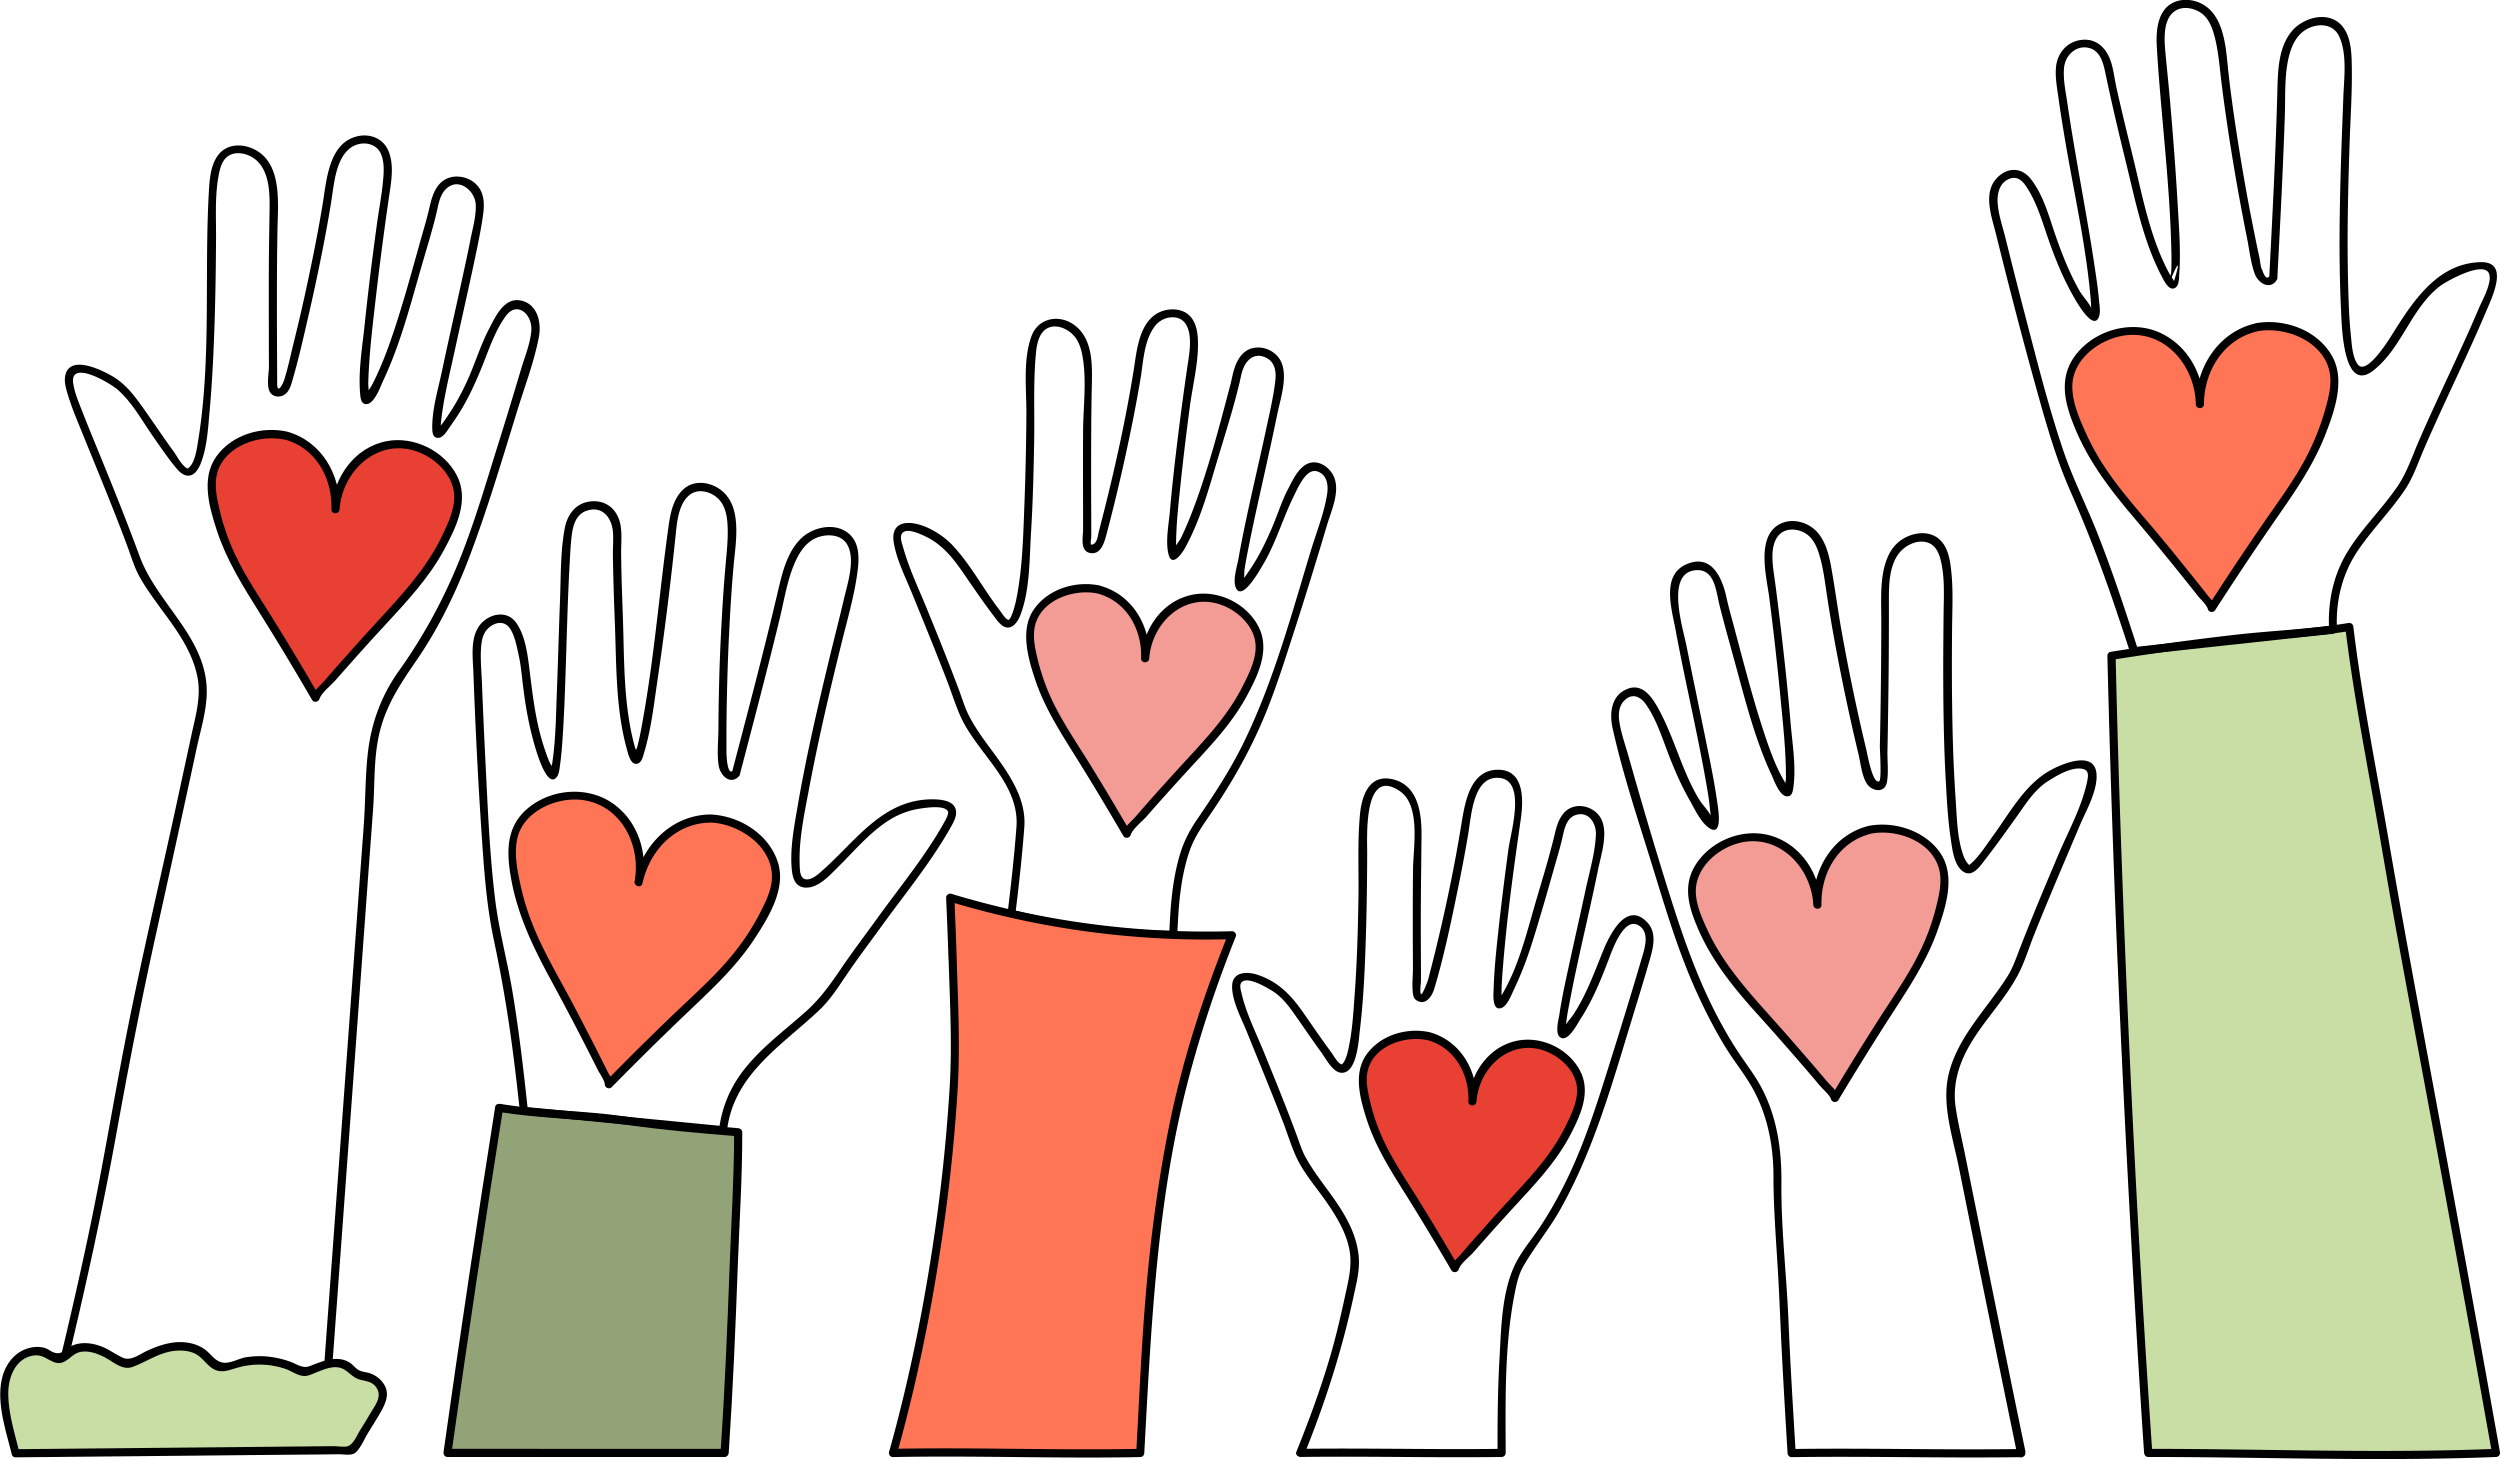 <svg xmlns="http://www.w3.org/2000/svg" viewBox="0 0 276.55 161.41"><path d="M237.64 160.72c-.91-13.23-2.02-33.84-2.65-47.62-.64-13.78-1.1-27.3-1.41-40.56 2.85-.46 5.34-.81 7.37-1.09 4.83-.65 8.58-1.04 10.22-1.2 2.72-.27 5.07-.46 6.91-.6l1.8-.3c.06.52.16 1.36.3 2.4.94 7.18 1.96 11.7 3.24 19.13.63 3.67 1.17 6.76 1.59 9.18 1.34 7.66 5.8 30.83 11.09 60.65-12.3.51-26.75 0-38.47 0Z" fill="#c8dea4"/><path d="M238.09 160.72c-1.51-21.94-2.61-43.92-3.4-65.89-.27-7.43-.49-14.85-.66-22.28l-.33.43c4.78-.76 9.58-1.42 14.39-1.95 3.96-.44 7.98-.59 11.91-1.24l-.57-.43c.81 6.72 2.09 13.35 3.27 20.01.86 4.88 1.67 9.77 2.57 14.64 1.89 10.35 3.85 20.69 5.75 31.04a4490.8 4490.8 0 0 1 4.66 25.79l.43-.57c-12.82.52-25.65 0-38.47 0-.58 0-.58.9 0 .9 12.82 0 25.65.52 38.47 0 .31-.01.49-.28.43-.57-2.47-13.9-5.01-27.78-7.59-41.66-1.61-8.69-3.23-17.37-4.73-26.08-1.35-7.83-2.94-15.61-3.89-23.51-.04-.31-.26-.49-.57-.43-4.07.68-8.24.82-12.34 1.28-4.67.53-9.33 1.17-13.97 1.91-.19.03-.34.25-.33.43.56 23.73 1.64 47.44 3 71.13.33 5.68.67 11.36 1.06 17.04.04.58.94.58.9 0Z"/><path d="M251.08 30.5c-.44.71-.8-.58-.86-.69-.17-.32-.19-.85-.26-1.21-.14-.63-.27-1.26-.4-1.89-.29-1.42-.57-2.85-.84-4.28-.41-2.21-.79-4.42-1.14-6.64-.4-2.52-.76-5.04-1.05-7.57s-.34-6.41-2.95-7.79c-1.34-.71-3.18-.62-4.15.65-.91 1.19-.92 2.92-.83 4.35.43 7.03 1.33 14.02 1.56 21.07.04 1.18.08 2.37.02 3.55-.01.23-.18.78-.1.99.01.03-.06.15-.05.17-.04-.04 1.64-4.03.47-.12 0-.02-.43-.65-.45-.69-2.23-4.03-3.07-8.84-4.16-13.26-.61-2.48-1.22-4.97-1.77-7.46-.21-.93-.31-1.92-.6-2.82-.47-1.45-1.5-2.58-3.13-2.46s-2.78 1.37-2.95 2.98c-.12 1.16.12 2.38.28 3.54.19 1.39.42 2.78.65 4.17 1 6.04 2.42 12.1 2.92 18.21.03.36.02.73.05 1.08 0 .06-.05.29-.02.33.12.16.18-.1.11-.36-.17-.67-.99-1.49-1.36-2.12-.26-.45-.5-.91-.73-1.37-.97-1.98-1.73-4.06-2.41-6.16-.55-1.68-1.19-3.53-2.31-4.93-1.03-1.28-2.55-1.28-3.7-.1-1.6 1.65-.62 4.24-.14 6.16 1.38 5.58 2.81 11.14 4.35 16.68 1.11 4 2.21 7.99 3.88 11.79 1.76 4.01 3.32 8.06 4.74 12.2.64 1.88 1.27 3.77 1.88 5.66.06.17.24.35.43.33 7.34-.79 14.67-1.59 22.01-2.38.23-.03.47-.19.45-.45-.18-3.16.57-6.2 2.35-8.82 1.58-2.32 3.59-4.32 5.16-6.66.92-1.37 1.45-2.98 2.1-4.49 2.22-5.15 4.75-10.18 6.93-15.35.65-1.54 2.53-5.4-.62-5.34-4.58.09-7.26 3.96-9.45 7.41-.47.75-3.18 5.32-4.2 3.87-.58-.83-.64-2.25-.74-3.21-.16-1.51-.22-3.03-.27-4.55-.18-5.7-.05-11.41.15-17.11.09-2.56.26-5.13.23-7.7-.02-1.56 0-3.59-1.09-4.85-1.48-1.73-4.31-.94-5.58.63-1.49 1.83-1.51 4.44-1.57 6.68-.18 6.81-.54 13.61-.89 20.41-.03.58.87.58.9 0 .31-5.95.62-11.89.82-17.84.07-2.16-.07-4.46.47-6.57.32-1.24.91-2.44 2.11-3.03s2.75-.48 3.39.81c.96 1.94.57 4.74.5 6.81-.08 2.28-.18 4.56-.25 6.84-.17 5.52-.27 11.05-.01 16.56.08 1.6.16 9.54 3.61 6.8 3.11-2.47 4.12-6.76 7.26-9.25.78-.62 5.04-2.97 5.53-1.38.31 1.01-.79 2.92-1.16 3.8-2.09 4.93-4.49 9.72-6.62 14.63-.73 1.69-1.32 3.5-2.36 5.03-1.76 2.59-4.09 4.78-5.68 7.49-1.48 2.53-2.06 5.46-1.89 8.37l.45-.45c-7.34.79-14.67 1.59-22.01 2.38l.43.33c-1.41-4.37-2.85-8.75-4.54-13.02-1.2-3.02-2.67-5.92-3.72-9-1.69-4.99-2.97-10.14-4.3-15.24-.73-2.78-1.43-5.56-2.12-8.35-.33-1.32-.84-2.74-.87-4.11-.01-.93.29-1.97 1.23-2.38s1.54.19 2.01.92c1.2 1.86 1.76 3.98 2.49 6.04.6 1.68 1.26 3.34 2.08 4.93.4.78 2.68 5.2 3.4 3.35.21-.53.06-1.3.01-1.85-.09-1.08-.25-2.16-.41-3.24-.46-3.15-1.02-6.28-1.57-9.41s-1.08-6.14-1.53-9.23c-.18-1.23-.48-2.59-.35-3.85.14-1.4 1.41-2.59 2.89-2.13 1.08.34 1.43 1.57 1.64 2.56.7 3.35 1.48 6.67 2.3 10 1.06 4.31 1.94 8.89 4.06 12.84.24.45.81 1.58 1.48 1.04.36-.3.34-1.03.37-1.44.19-2.7-.05-5.46-.2-8.15-.22-3.75-.51-7.51-.84-11.25-.14-1.6-.31-3.19-.46-4.79-.14-1.48-.41-3.96 1.02-4.93.98-.67 2.48-.27 3.26.52.68.69.99 1.7 1.21 2.62.31 1.31.44 2.66.59 4 .3 2.56.67 5.12 1.07 7.67a248.746 248.746 0 0 0 1.83 10.22c.27 1.32.41 2.79.88 4.06.38 1.03 1.7 1.82 2.43.65.31-.49-.47-.95-.78-.46Z"/><path d="M249.68 36.19c3.33-.65 7.03 1.21 8.2 4.01.42 1.02.59 2.33-.25 5.29-1.35 4.8-3.64 7.97-5.75 11-1.68 2.41-4.18 6.06-7.2 10.76l-.04-.14c-3.45-4.4-6.27-7.81-8.17-10.05-2.38-2.82-4.95-5.76-6.74-10.42-1.11-2.88-1.07-4.2-.74-5.25.89-2.86 4.34-5.2 7.79-4.75 3.61.46 6.57 3.88 6.57 8.07-.05-4.26 2.74-7.81 6.33-8.52Z" fill="#ff7556"/><path d="M249.8 36.63c3.05-.52 7.11 1.09 7.87 4.39.33 1.43-.09 2.99-.48 4.36-.53 1.87-1.26 3.67-2.17 5.38-1.4 2.61-3.18 4.98-4.85 7.41a348.84 348.84 0 0 0-5.89 8.86l.82.11c-.13-.51-.59-.89-.9-1.3-.61-.78-1.23-1.56-1.85-2.33-1.1-1.37-2.21-2.74-3.34-4.1-1.9-2.29-3.93-4.51-5.64-6.94-1.02-1.44-1.91-2.97-2.64-4.59s-1.5-3.4-1.49-5.15c.02-3.32 3.72-5.74 6.78-5.69 4.07.07 6.81 3.85 6.88 7.67.01.58.9.58.9 0 .02-3.72 2.23-7.25 6-8.08.57-.13.33-.99-.24-.87-4.15.92-6.63 4.86-6.66 8.95h.9c-.07-3.28-1.77-6.46-4.81-7.88s-6.96-.44-9.16 2.16-1.49 5.5-.28 8.41c1.51 3.65 3.84 6.71 6.38 9.71 1.25 1.48 2.5 2.98 3.72 4.48.74.9 1.47 1.81 2.2 2.72.43.53.85 1.07 1.27 1.6.29.37.99 1 1.11 1.46.1.39.62.43.82.11 2.19-3.4 4.43-6.77 6.74-10.1 2.05-2.95 4.09-5.87 5.41-9.23 1.02-2.61 2.28-6.1.77-8.77-1.64-2.89-5.26-4.17-8.42-3.63-.57.1-.33.97.24.87ZM7.4 150.99c2.05-8.51 3.93-17.06 5.49-25.67 1.34-7.39 2.76-14.75 4.39-22.09.92-4.15 1.83-8.3 2.74-12.45.58-2.68 1.17-5.36 1.74-8.04.43-1.98 1.08-4.06 1.11-6.09.1-6.06-5.47-9.8-7.42-15.11-1.31-3.55-2.71-7.07-4.14-10.57-.74-1.82-1.5-3.63-2.21-5.46-.39-1-.85-2.05-1-3.12-.39-2.65 4.06-.05 4.98.77 1.61 1.44 2.73 3.54 3.97 5.29.81 1.16 1.61 2.35 2.53 3.43.97 1.13 1.97.97 2.59-.53.73-1.78.84-3.89 1.01-5.79.21-2.33.35-4.66.45-6.99.18-4.16.25-8.33.27-12.5 0-2.17-.12-4.43.27-6.57.12-.68.3-1.5.81-2.02.95-.96 2.64-.5 3.5.36 1.37 1.37 1.36 3.65 1.34 5.46-.03 2.02-.07 4.03-.08 6.05-.01 2.41-.01 4.82 0 7.23 0 1.3 0 2.61.01 3.91 0 .78-.27 2.07.06 2.79.24.51.82.68 1.33.53.69-.21.97-.91 1.15-1.54.76-2.57 1.34-5.21 1.94-7.81.8-3.51 1.53-7.04 2.15-10.58.1-.57.19-1.14.28-1.7.29-1.82.48-4.66 2.14-5.84 1.11-.79 2.81-.61 3.36.73.36.88.31 1.91.22 2.84-.14 1.6-.45 3.19-.67 4.78-.51 3.7-.97 7.4-1.36 11.11-.26 2.55-.75 5.3-.5 7.87.04.45.13 1.09.73 1.03.87-.09 1.52-1.98 1.81-2.6 1.95-4.13 3.07-8.62 4.34-12.99.51-1.74 1.04-3.48 1.48-5.24.04-.16.08-.32.11-.47.19-.84.35-1.83.99-2.47 1.39-1.4 3.27.16 3.32 1.75.04 1.24-.34 2.57-.58 3.78-.3 1.52-.63 3.04-.96 4.55-.72 3.32-1.48 6.63-2.18 9.95-.43 2.07-1.15 4.37-1.09 6.51.01.48.12 1.03.73.96.53-.06.99-.9 1.27-1.29.38-.54.75-1.08 1.1-1.65.87-1.42 1.58-2.95 2.22-4.49.85-2.02 1.48-4.17 2.77-5.99s3.05-.21 2.86 1.65c-.14 1.42-.73 2.84-1.14 4.21-.81 2.73-1.64 5.45-2.49 8.16-1.55 4.95-3 10.03-5.1 14.78-1.64 3.7-3.59 7.15-5.94 10.44-1.89 2.65-3 5.65-3.39 8.89-.32 2.69-.27 5.43-.47 8.14-.21 2.9-.43 5.81-.64 8.71l-2.55 34.84c-.41 5.64-.83 11.28-1.24 16.92l.45-.45-29.29-.84c-.58-.02-.58.89 0 .9l29.29.84c.26 0 .43-.21.45-.45.88-11.95 1.75-23.89 2.63-35.84l1.29-17.67c.21-2.9.43-5.81.64-8.71.2-2.71.06-5.44.63-8.11.71-3.33 2.4-5.79 4.28-8.53 2.36-3.45 4.23-7.32 5.72-11.22 2-5.28 3.62-10.73 5.28-16.12.83-2.71 1.9-5.48 2.43-8.27.31-1.61-.15-3.7-2.06-4.05-1.79-.33-2.76 1.82-3.42 3.09-1.02 1.94-1.63 4.08-2.56 6.06-.52 1.1-1.09 2.18-1.76 3.19-.31.48-.63.97-.98 1.42l-.17.21c-.26.18-.22.36.1.55.34-.84-.02-.01-.02-.05.06-.29 0-.67.04-.97.28-2.68.96-5.35 1.53-7.98.74-3.4 1.52-6.8 2.24-10.21.28-1.34.56-2.69.78-4.05s.44-2.85-.52-3.96-2.9-1.4-4.03-.34c-.86.81-1.09 2-1.35 3.09-.23.96-.51 1.91-.78 2.86-1.13 3.99-2.2 8.05-3.59 11.96-.41 1.15-.86 2.29-1.38 3.4-.19.42-.39.83-.61 1.23-.13.25-.51.66-.56.93 0 .04-.17.16-.16.19 0 0 .46.11.45.13.02-.02-.06-.25-.05-.29.09-.4-.03-.96-.01-1.38.09-3.24.5-6.48.87-9.69.44-3.78.94-7.54 1.49-11.3.22-1.47.46-3.1-.09-4.53-.6-1.56-2.24-2.13-3.79-1.63-2.86.92-3.11 4.86-3.51 7.31-.45 2.77-1 5.54-1.58 8.28a206.2 206.2 0 0 1-1.69 7.36c-.32 1.31-.6 2.65-1.01 3.94-.18.55-.77 1.56-.77.4 0-.8 0-1.6-.01-2.41-.02-4.83-.04-9.66.04-14.5.04-2.97.62-7.59-2.71-9.09-1.29-.58-2.9-.52-3.82.67s-.99 2.91-1.07 4.33c-.49 9.04.29 18.19-1.15 27.17-.14.85-.26 1.86-.67 2.63-.16.3-.47.58-.49.58-.56-.14-1.24-1.42-1.53-1.83-1.36-1.85-2.6-3.77-3.96-5.62-.83-1.13-1.72-2.11-2.94-2.81s-4.69-2.38-5.14.02c-.13.71.12 1.49.32 2.16.44 1.43 1.03 2.81 1.59 4.19 1.67 4.12 3.38 8.22 4.93 12.38.45 1.2.81 2.48 1.46 3.61 2.08 3.64 5.49 6.7 6.33 10.96.43 2.18-.21 4.32-.67 6.45-.57 2.66-1.15 5.31-1.72 7.96-1.88 8.65-3.93 17.27-5.62 25.96-1.34 6.89-2.47 13.81-3.91 20.68-1.04 4.96-2.17 9.91-3.36 14.84-.14.56.73.8.87.24Z"/><path d="M31.61 48.18c-3.06-.75-6.57.82-7.77 3.37-.44.93-.64 2.13 0 4.92 1.05 4.51 3.03 7.54 4.86 10.44 1.45 2.3 3.61 5.8 6.22 10.29l.04-.13c3.39-3.93 6.15-6.97 8-8.97 2.33-2.51 4.84-5.13 6.7-9.37 1.15-2.62 1.17-3.84.91-4.83-.7-2.69-3.8-5-7.02-4.74-3.37.28-6.26 3.31-6.44 7.2.23-3.95-2.2-7.36-5.5-8.17Z" fill="#e84133"/><path d="M31.73 47.74c-2.83-.61-6.07.34-7.8 2.76s-.76 5.67.07 8.22c1.08 3.29 2.91 6.18 4.73 9.09 1.99 3.17 3.91 6.37 5.79 9.61.2.34.71.26.82-.11.21-.68 1.29-1.5 1.76-2.05.74-.84 1.48-1.68 2.23-2.52 1.12-1.26 2.25-2.5 3.4-3.74 2.38-2.58 4.76-5.13 6.43-8.25 1.32-2.45 2.77-5.44 1.38-8.15s-4.74-4.38-7.76-3.8c-3.6.69-5.88 4.04-6.12 7.54h.9c.14-3.83-2.01-7.56-5.83-8.6-.56-.15-.8.72-.24.87 3.45.94 5.3 4.3 5.17 7.74-.02.58.86.57.9 0 .3-4.33 4.33-8.04 8.74-6.34 1.77.68 3.48 2.24 3.87 4.17.35 1.74-.56 3.63-1.29 5.15-1.72 3.56-4.34 6.38-6.98 9.25-1.26 1.37-2.5 2.74-3.73 4.13-.77.86-1.53 1.73-2.29 2.61-.45.52-1.19 1.09-1.4 1.76l.82-.11c-1.65-2.85-3.34-5.67-5.08-8.47-1.45-2.34-3.01-4.62-4.19-7.11-.76-1.61-1.35-3.3-1.75-5.03-.29-1.27-.61-2.71-.26-4.01.83-3.04 4.67-4.33 7.47-3.72.57.12.81-.75.24-.87Z"/><path d="M1.7 160.77c-.19-.76-.44-1.84-.71-3.15-.56-2.68-.54-3.28-.52-3.79.05-1.28.47-2.6 1.4-3.47.93-.88 2.44-1.19 3.54-.53.4.24.8.61 1.25.51.33-.07.55-.37.79-.6.81-.75 2.07-.82 3.13-.5 1.06.32 1.99.95 2.96 1.49.16.09.34.18.52.18s.35-.07.51-.15c1.32-.62 2.6-1.35 4.01-1.67 1.42-.32 3.04-.16 4.1.84.52.49.93 1.18 1.63 1.32.47.09.95-.1 1.4-.26 2.32-.8 4.95-.62 7.14.49.25.13.52.27.8.28.22 0 .44-.07.64-.16 1.39-.56 3.06-1.29 4.25-.39.3.23.53.54.85.74.62.38.97.22 1.54.47.6.26 1.16.81 1.36 1.39.25.75-.16 1.47-.9 2.7-.92 1.54-1.74 2.86-2.4 3.91-12.42.12-24.85.23-37.27.35Z" fill="#c8dea4"/><path d="M2.14 160.65c-.52-2.14-1.28-4.5-1.22-6.73.05-1.65.81-3.56 2.61-3.94.99-.21 1.44.24 2.26.62.44.2.81.26 1.25.06.76-.35 1.12-1.05 2.07-1.14.84-.08 1.65.21 2.39.58 1.03.51 2 1.54 3.19 1.1 1.56-.58 2.91-1.58 4.62-1.77.68-.07 1.4-.03 2.04.21.95.36 1.33 1.18 2.12 1.71.99.67 1.9.18 2.95-.1 1.7-.46 3.53-.38 5.19.19.64.22 1.34.76 2.05.77.51.01 1.01-.28 1.48-.46.74-.28 1.58-.63 2.38-.47.86.17 1.3.98 2.1 1.27s1.64.17 2.13 1.14c.46.91-.3 1.84-.74 2.59-.39.66-.79 1.31-1.19 1.96-.36.59-.7 1.47-1.32 1.73-.34.14-1.12.01-1.49.01-.5 0-.99 0-1.49.01-.83 0-1.66.02-2.48.02l-5.96.06-25.35.24c-.58 0-.58.91 0 .9 8.7-.08 17.39-.16 26.09-.25l6.71-.06c.99 0 1.99-.02 2.98-.03.6 0 1.42.21 1.88-.24.54-.52.94-1.5 1.33-2.13.51-.84 1.05-1.67 1.52-2.53.58-1.07.88-2.09.04-3.12a3.07 3.07 0 0 0-1.36-.94c-.43-.14-.87-.13-1.27-.37-.37-.22-.63-.61-1-.83-1.22-.75-2.69-.25-3.91.22-.65.26-.86.41-1.63.14-.29-.1-.56-.27-.85-.38-.8-.31-1.64-.51-2.49-.61s-1.63-.07-2.44.04-1.64.62-2.4.63c-1.08 0-1.51-.92-2.26-1.47-.62-.45-1.35-.69-2.11-.78-1.48-.17-2.89.29-4.22.89-.84.38-1.84 1.2-2.73.81-.79-.35-1.49-.89-2.3-1.22-1.21-.49-2.69-.63-3.82.15-.52.35-.78.73-1.53.48-.36-.12-.65-.4-1.04-.51-.69-.19-1.45-.11-2.11.15-1.4.54-2.28 1.86-2.6 3.29-.61 2.69.46 5.76 1.09 8.33.14.56 1.01.32.87-.24Z"/><path d="M49.5 160.72c.9-6.37 1.83-12.79 2.79-19.25.95-6.36 1.92-12.67 2.92-18.92 2.04.35 3.69.52 4.81.6 2 .15 2.88.1 5.11.3 1.77.16 3.03.36 3.71.46 2.13.32 5.85.78 12.82 1.34 0 .29 0 .75-.02 1.32-.01.48-.03.83-.04.92-.06 1.43-.48 13.97-.74 20.3-.13 3.11-.35 7.54-.71 12.93H49.49Z" fill="#92a377"/><path d="M49.93 160.84c1.79-12.74 3.7-25.46 5.71-38.17l-.55.31c4.65.78 9.37.75 14.03 1.42 4.16.6 8.35.96 12.54 1.3l-.45-.45c0 4.96-.32 9.94-.5 14.89-.25 6.86-.54 13.72-1 20.58l.45-.45H49.5c-.58 0-.58.9 0 .9h30.66c.26 0 .43-.21.45-.45.46-6.85.75-13.71 1-20.58.18-4.95.51-9.93.5-14.89 0-.26-.21-.43-.45-.45-4.16-.34-8.33-.68-12.46-1.29-4.61-.68-9.27-.63-13.87-1.4-.22-.04-.51.06-.55.31-2.01 12.71-3.92 25.43-5.71 38.17-.08.57.79.81.87.24Z"/><path d="M81.09 85.22c-.7.74-.73-2.09-.73-2.04v-1.93c0-1.38.02-2.76.05-4.14.05-2.32.12-4.63.24-6.95.12-2.56.28-5.13.51-7.68s.97-6.41-1.38-8.25c-1.18-.92-2.97-1.19-4.15-.13s-1.48 2.73-1.68 4.16c-.97 6.93-1.53 13.91-2.74 20.82-.21 1.19-.41 2.39-.72 3.55-.04.16-.33.76-.29.92.01.05.26.3.36.03.04-.12-.29-.8-.33-.95-1.29-4.64-1.16-9.64-1.33-14.42-.08-2.34-.17-4.68-.19-7.02-.01-1.07.12-2.18-.09-3.22-.35-1.7-1.69-2.76-3.46-2.48-1.55.24-2.42 1.5-2.69 2.96-.48 2.56-.42 5.29-.52 7.88-.13 3.41-.22 6.82-.35 10.23-.1 2.59-.12 5.23-.5 7.79-.04.27-.17.6-.17.87 0 .05-.08.16-.07.21.07.28.26-.22.27-.3.03-.22-.32-.73-.42-.99a27.2 27.2 0 0 1-1.11-3.56c-.52-2.2-.77-4.44-1.05-6.68-.2-1.63-.49-3.75-1.51-5.09-.91-1.19-2.53-1-3.58-.07-1.56 1.38-1.15 3.89-1.09 5.74.21 5.74.49 11.48.87 17.21.28 4.14.53 8.27 1.4 12.34.91 4.28 1.62 8.56 2.17 12.91.25 1.97.48 3.95.69 5.92.03.26.19.43.45.45 7.34.71 14.69 1.43 22.03 2.14.26.03.42-.23.45-.45.76-6.16 6-9.3 10.15-13.21 1.28-1.21 2.16-2.62 3.14-4.06 1.2-1.77 2.5-3.48 3.75-5.21 2.56-3.54 5.43-7.02 7.6-10.83.31-.55.75-1.26.69-1.93-.1-1.19-1.62-1.33-2.56-1.34-5.48-.03-8.42 4.48-12.1 7.76-.47.42-1.25 1.19-1.95 1.09s-.67-1.09-.69-1.66c-.1-2.74.51-5.54 1.01-8.21 1.03-5.5 2.31-10.95 3.65-16.37.6-2.42 1.3-4.84 1.67-7.31.21-1.42.43-3.23-.61-4.41-1.46-1.65-4.24-1.1-5.63.32-1.6 1.62-2.08 4.04-2.59 6.18-1.54 6.52-3.25 13-4.95 19.48-.15.56.72.8.87.24 1.49-5.7 2.99-11.4 4.38-17.13.5-2.06.83-4.28 1.7-6.23.42-.95 1.01-1.89 1.91-2.45 1.1-.68 3.02-.79 3.8.44 1.03 1.63.07 4.45-.32 6.13-.5 2.17-1.07 4.34-1.59 6.5-1.3 5.39-2.56 10.8-3.5 16.26-.38 2.24-.86 4.63-.69 6.92.07.96.29 2.09 1.42 2.21 1.45.15 2.73-1.29 3.65-2.2 1.8-1.77 3.46-3.79 5.6-5.18a8.778 8.778 0 0 1 3.59-1.36c.6-.09 2.68-.41 3.03.32.14.3-.38 1.15-.57 1.49-2.05 3.6-4.76 6.89-7.18 10.24-1.39 1.93-2.84 3.83-4.17 5.8-1.15 1.69-2.26 3.23-3.8 4.61-2.18 1.94-4.56 3.7-6.45 5.95-1.78 2.11-2.82 4.44-3.16 7.17l.45-.45c-7.34-.71-14.69-1.43-22.03-2.14l.45.45c-.48-4.48-1-8.97-1.75-13.41-.56-3.29-1.44-6.52-1.86-9.83-.65-5.23-.84-10.54-1.11-15.79a790.5 790.5 0 0 1-.37-8.36c-.05-1.29-.19-2.61-.09-3.9.06-.8.22-1.58.84-2.14.66-.59 1.63-.82 2.25-.06s.85 2.13 1.07 3.11.31 1.98.43 2.98c.23 1.97.54 3.93 1.03 5.86.23.92 1.55 6.04 2.73 4.64.31-.37.33-1.06.4-1.5.14-1.01.21-2.04.28-3.06.2-3.12.29-6.24.39-9.36s.19-6.42.37-9.62c.06-1.13.11-2.29.26-3.41.15-1.05.52-2.17 1.64-2.54 1.76-.58 2.79.83 2.9 2.41.06.87-.03 1.78-.01 2.66.04 2.58.13 5.17.23 7.75.16 4.51.1 9.21 1.32 13.59.14.49.4 1.78 1.17 1.58.47-.12.62-.85.74-1.24.77-2.58 1.08-5.35 1.47-8 .54-3.66 1.02-7.32 1.45-11 .19-1.62.37-3.24.54-4.86.15-1.46.3-3.63 1.55-4.62 1.07-.86 2.71-.29 3.46.73.59.8.72 1.83.76 2.79.06 1.42-.11 2.85-.23 4.26-.23 2.54-.38 5.09-.51 7.64-.11 2.24-.19 4.49-.23 6.73-.03 1.21-.04 2.43-.05 3.64 0 1.34-.18 2.83.03 4.15.17 1.05 1.26 2.2 2.24 1.17.4-.42-.24-1.06-.64-.64Z"/><path d="M78.55 90.53c3.4.04 6.64 2.61 7.21 5.59.21 1.08.1 2.4-1.32 5.13-2.3 4.43-5.18 7.06-7.87 9.6-2.13 2.02-5.32 5.08-9.24 9.07v-.15c-2.49-5.01-4.56-8.92-5.96-11.5-1.76-3.25-3.68-6.65-4.48-11.57-.5-3.04-.19-4.32.34-5.29 1.45-2.62 5.3-4.21 8.6-3.07 3.44 1.19 5.65 5.13 4.79 9.23.81-4.19 4.27-7.09 7.93-7.05Z" fill="#ff7556"/><path d="M78.55 90.98c3.09.12 6.75 2.48 6.84 5.87.04 1.47-.68 2.91-1.34 4.18-.89 1.72-1.97 3.34-3.22 4.83-1.9 2.27-4.12 4.23-6.25 6.27-2.56 2.45-5.08 4.95-7.56 7.48l.77.32c-.03-.53-.38-.99-.61-1.46-.44-.89-.89-1.77-1.34-2.66-.8-1.57-1.61-3.13-2.43-4.69-1.35-2.56-2.84-5.06-4.01-7.7-.75-1.7-1.36-3.45-1.76-5.26-.38-1.68-.79-3.62-.43-5.34.65-3.13 4.52-4.78 7.44-4.29 4.16.69 6.27 5.07 5.55 8.95-.1.56.75.81.87.24.78-3.62 3.63-6.67 7.5-6.72.58 0 .58-.91 0-.9-4.25.05-7.5 3.37-8.37 7.39l.87.24c.6-3.24-.4-6.72-3.12-8.74s-6.75-1.82-9.43.32c-2.53 2.02-2.52 4.81-2 7.77.69 4.01 2.4 7.6 4.32 11.14.93 1.71 1.84 3.42 2.74 5.14.54 1.04 1.07 2.07 1.6 3.11.31.61.62 1.22.92 1.83.2.41.78 1.19.8 1.64.02.38.48.61.77.32 2.84-2.89 5.72-5.73 8.65-8.52 2.6-2.47 5.2-4.91 7.17-7.93 1.53-2.34 3.49-5.51 2.56-8.42-1.01-3.15-4.28-5.17-7.48-5.29-.58-.02-.58.88 0 .9Zm145.51 69.62c-1.4-6.73-2.76-13.47-4.13-20.21l-2.55-12.63c-.35-1.74-.78-3.49-1.04-5.24-.35-2.33.24-4.53 1.36-6.57 1.59-2.91 4.06-5.28 5.58-8.22.68-1.31 1.12-2.77 1.66-4.14 1.64-4.13 3.41-8.21 5.14-12.31.69-1.63 2.05-3.95 1.82-5.81-.3-2.34-3.48-1.08-4.75-.44-3.04 1.52-4.71 4.72-6.64 7.37-.74 1.01-1.44 2.15-2.35 3.01-.09.08-.29.26-.3.26-.16.01-.5-.6-.62-.89-.73-1.93-.76-4.2-.9-6.24-.15-2.25-.26-4.51-.32-6.77-.11-4.08-.12-8.17-.08-12.26.02-2.16.14-4.35-.11-6.5-.13-1.19-.38-2.57-1.34-3.39-1.19-1.02-3.02-.7-4.21.14-1.33.93-1.84 2.57-2.05 4.11s-.12 3.25-.12 4.87a686.984 686.984 0 0 1-.16 13.83c0 .45.21 3.7-.07 3.85-.73.39-1.31-3.02-1.44-3.54-1.05-4.39-1.97-8.82-2.76-13.27-.36-2.05-.64-4.11-.99-6.16-.26-1.56-.58-3.38-1.68-4.6-.97-1.08-2.72-1.58-4.06-.91-2.75 1.35-1.53 5.85-1.23 8.19.47 3.69.89 7.39 1.24 11.09.28 2.92.61 5.88.6 8.82 0 .27-.13.82-.05 1.08.02.05-.05.19-.04.2.13.17.38-.19.38-.18 0-.04-.29-.42-.31-.46-1.11-1.78-1.82-3.87-2.47-5.84-1.25-3.81-2.24-7.73-3.28-11.6-.28-1.05-.58-2.1-.81-3.16-.48-2.2-1.66-4.88-4.45-3.65s-1.59 5-1.17 7.28c1.12 6.08 2.6 12.1 3.6 18.21.15.91.21 1.83.33 2.75 0 .04-.03.27 0 .31.02.02-.02.06-.02.08v.02c.31-.2.34-.39.08-.58-.21-.69-.99-1.4-1.38-2.05-1.98-3.26-2.78-7.03-4.67-10.32-.69-1.2-1.71-2.54-3.26-1.93-1.85.73-2.02 2.73-1.64 4.42 1.19 5.34 3 10.64 4.6 15.87 1.35 4.39 2.68 8.79 4.56 12.99.98 2.18 2.06 4.32 3.31 6.36.78 1.27 1.69 2.44 2.49 3.69 2.01 3.13 2.81 6.81 2.82 10.51 0 3.91.35 7.83.56 11.75.14 2.7.24 5.4.38 8.11.19 3.62.4 7.23.62 10.84.01.24.2.45.45.45 8.47-.12 16.95.12 25.42 0 .58 0 .58-.91 0-.9-8.47.12-16.95-.12-25.42 0l.45.45c-.29-4.9-.6-9.8-.8-14.7s-.82-10.08-.78-15.09c.04-3.69-.46-7.34-2.21-10.64-.6-1.14-1.36-2.16-2.09-3.22-1.15-1.66-2.16-3.42-3.08-5.22-2.09-4.12-3.57-8.42-4.96-12.82-1.61-5.12-3.13-10.28-4.59-15.45-.34-1.2-.78-2.42-.98-3.65-.14-.87-.12-1.81.55-2.47.89-.87 1.79-.41 2.39.46 1.28 1.86 1.89 4.05 2.72 6.12.61 1.52 1.28 3.03 2.1 4.45.57 1 1.23 2.49 2.2 3.11 1.47.93.96-2.07.89-2.61-.36-2.63-.92-5.24-1.45-7.84-.66-3.23-1.34-6.45-1.98-9.68-.41-2.07-2.4-8.25 1.11-8.42 2.01-.1 2.16 2.38 2.53 3.87.48 1.93 1.02 3.85 1.55 5.77 1.21 4.38 2.28 8.87 4.21 13.01.27.57.85 2.29 1.67 2.37.56.06.67-.49.73-.91.35-2.33-.11-4.95-.3-7.27-.3-3.58-.69-7.15-1.11-10.71-.2-1.65-.4-3.3-.62-4.95-.2-1.47-.63-3.61.31-4.9.83-1.14 2.59-.9 3.51-.01.66.64.98 1.58 1.21 2.45.34 1.25.5 2.54.69 3.82.38 2.55.83 5.09 1.32 7.61.42 2.19.88 4.38 1.36 6.55.27 1.21.55 2.42.84 3.63.25 1.02.35 2.33.9 3.24s2.01 1.16 2.25-.1c.2-1.07.04-2.36.06-3.45.03-1.36.05-2.72.07-4.08.07-4.16.1-8.32.09-12.49 0-1.7 0-3.67.98-5.13.68-1 2.09-1.77 3.31-1.37.85.28 1.22 1.09 1.43 1.9.49 1.94.35 4.07.33 6.05-.02 1.74-.03 3.48-.04 5.23 0 4.44.04 8.89.29 13.32.12 2.11.23 4.23.55 6.32.16 1.08.34 2.82 1.32 3.54 1.11.81 2.01-.7 2.6-1.45 1.12-1.44 2.18-2.94 3.25-4.43s2.04-3.11 3.58-4.09c.98-.62 2.56-1.58 3.76-1.37.8.14.7.77.57 1.41-.58 2.81-2.1 5.54-3.21 8.16-1.5 3.54-2.99 7.08-4.37 10.67-.36.94-.69 1.86-1.23 2.72-2.23 3.56-5.53 6.67-6.52 10.88-.78 3.32.48 6.95 1.13 10.21a6895.244 6895.244 0 0 0 6.47 31.81c.12.57.99.33.87-.24Z"/><path d="M206.79 91.8c3.15-.72 6.72.93 7.91 3.56.43.95.63 2.19-.08 5.04-1.14 4.6-3.21 7.68-5.13 10.62a349.27 349.27 0 0 0-6.52 10.44l-.04-.13c-3.41-4.08-6.2-7.23-8.06-9.3-2.35-2.61-4.88-5.32-6.72-9.69-1.14-2.7-1.14-3.95-.86-4.96.76-2.75 3.96-5.07 7.26-4.75 3.44.33 6.36 3.48 6.48 7.46-.18-4.05 2.37-7.51 5.75-8.28Z" fill="#f39c95"/><path d="M206.91 92.23c2.88-.58 6.8.81 7.6 3.94.34 1.33 0 2.81-.32 4.1-.44 1.78-1.07 3.51-1.89 5.15-1.22 2.48-2.81 4.75-4.3 7.07-1.85 2.88-3.65 5.8-5.41 8.74l.82.11c-.2-.68-.95-1.28-1.4-1.82-.76-.9-1.53-1.81-2.31-2.7-1.24-1.44-2.5-2.87-3.76-4.28-2.67-2.99-5.32-5.92-7.03-9.6-.72-1.55-1.62-3.51-1.22-5.27.47-2.1 2.4-3.72 4.39-4.33 4.47-1.37 8.28 2.46 8.51 6.75.03.58.92.58.9 0-.08-3.52 1.87-6.94 5.42-7.85.56-.14.32-1.01-.24-.87-3.93 1.01-6.18 4.81-6.09 8.72h.9c-.17-3.13-1.88-6.12-4.84-7.38s-6.58-.2-8.61 2.31-1.34 5.07-.18 7.75c1.54 3.55 3.91 6.47 6.47 9.32a339.47 339.47 0 0 1 5.86 6.67c.4.46.79.93 1.19 1.4.3.35 1.04.98 1.17 1.42.11.37.62.44.82.11 1.97-3.28 3.99-6.54 6.07-9.75 1.89-2.92 3.78-5.8 4.93-9.1.9-2.56 1.96-5.91.33-8.4s-5.08-3.66-8.03-3.07c-.57.11-.33.98.24.87Zm-62.61 68.61c2.29-5.69 4.14-11.43 5.43-17.42.29-1.36.66-2.72.59-4.13s-.52-2.81-1.17-4.09c-1.29-2.58-3.33-4.67-4.72-7.17-.43-.78-.69-1.65-1-2.48-1.14-3.08-2.38-6.13-3.62-9.17-.87-2.13-1.97-4.3-2.48-6.55-.07-.31-.25-.87 0-1.15.62-.73 2.67.49 3.26.84 1.13.66 1.87 1.63 2.62 2.69.99 1.4 1.94 2.82 2.95 4.2.46.63 1.27 2.21 2.21 2.26 1.76.1 1.93-3.68 2.06-4.72.42-3.48.56-7.01.67-10.52.09-3.01.13-6.02.14-9.03 0-1.88-.43-9.67 3.63-6.87 2.32 1.6 1.46 6.25 1.44 8.64-.04 3.64-.03 7.28-.01 10.91 0 .93-.13 1.98.01 2.89.05.33.15.56.46.73.99.56 1.67-.57 1.9-1.35 1.08-3.62 1.85-7.36 2.61-11.06.42-2.04.81-4.08 1.15-6.13s.57-6.44 3.49-6.1 1.2 6.01.95 7.84c-.38 2.78-.73 5.56-1.04 8.35-.26 2.36-.53 4.73-.6 7.1-.02.53-.22 2.58.89 2.14.66-.26 1.12-1.56 1.39-2.12.73-1.53 1.34-3.12 1.86-4.73.94-2.93 1.78-5.91 2.62-8.87.27-.95.56-1.9.79-2.87.05-.21.09-.42.14-.63.2-.84.48-1.82 1.38-2.11 1.42-.47 2.29.89 2.24 2.15-.08 2.02-.71 4.11-1.13 6.07-.54 2.52-1.11 5.03-1.66 7.55-.46 2.11-.94 4.22-1.26 6.35-.09.56-.57 2.28.26 2.55s1.8-1.68 2.1-2.14c.45-.68.84-1.39 1.21-2.12.75-1.49 1.36-3.03 1.95-4.59.42-1.1 1.66-4.55 3.24-3.62 1.3.76.68 2.57.35 3.68s-.64 2.17-.97 3.26c-.63 2.09-1.27 4.18-1.92 6.26-1.21 3.84-2.37 7.75-3.87 11.49-1.2 2.98-2.65 5.9-4.42 8.58-.96 1.47-2.23 2.9-2.95 4.52-1.35 3.03-1.41 6.81-1.59 10.06-.2 3.5-.23 7-.22 10.51l.45-.45c-7.41.1-14.83-.1-22.24 0-.58 0-.58.91 0 .9 7.41-.1 14.83.1 22.24 0 .24 0 .45-.2.45-.45-.02-5.8-.14-11.84.98-17.56.2-1.03.43-2.13.95-3.05 1.23-2.14 2.83-4.07 4.05-6.22 3.76-6.63 5.82-14.09 8.04-21.33.66-2.16 1.33-4.33 1.95-6.51.39-1.37.75-2.94-.36-4.07-2.28-2.33-4.12 1.45-4.84 3.22-.98 2.42-1.86 4.87-3.3 7.06-.25.37-.74.87-.9 1.29l-.18.23.26.38s-.02-.05-.01-.06c.05-.04.02-.63.03-.71.07-.81.23-1.62.38-2.41.93-4.96 2.17-9.85 3.17-14.79.35-1.72 1.27-4.35.15-5.92-.67-.93-2.03-1.38-3.11-.93s-1.53 1.65-1.78 2.71c-.59 2.5-1.34 4.95-2.07 7.42-1.05 3.56-1.93 7.39-3.85 10.61-.05.09-.4.52-.39.58.03.15.35.21.42.12s-.05-.71-.05-.83c0-.92.07-1.84.14-2.76.43-5.54 1.2-11.06 1.99-16.57.29-2.04.44-5.42-2.45-5.47-3.14-.05-3.72 3.58-4.11 5.96-.78 4.81-1.78 9.58-2.94 14.31-.25 1-.5 1.99-.76 2.98-.06.22-.64 1.74-.78 1.57-.16-.21 0-1.2 0-1.48 0-2.09-.02-4.18-.02-6.28 0-3.27.05-6.53.08-9.8.02-2.42-.36-5.53-3.16-6.2-2.63-.63-3.45 1.8-3.65 3.9-.29 3.11-.11 6.3-.17 9.42-.06 3.52-.16 7.04-.42 10.55-.14 1.89-.24 3.81-.63 5.67-.12.59-.25 1.23-.57 1.75-.16.25-.24.24-.25.24-.42-.11-.93-1.07-1.17-1.38-1.04-1.41-2.03-2.86-3.03-4.3-1.33-1.91-2.7-3.38-4.94-4.18-1.19-.43-2.91-.46-2.96 1.16s1 3.56 1.61 5.06c1.36 3.37 2.76 6.72 4.06 10.12.47 1.24.86 2.53 1.41 3.73.85 1.87 2.3 3.46 3.45 5.15 1.02 1.5 2.01 3.12 2.4 4.92s-.01 3.36-.37 5.04c-.56 2.59-1.15 5.17-1.93 7.71-1.01 3.33-2.22 6.59-3.52 9.82-.22.54.66.77.87.24Z"/><path d="M158.01 114.61c-2.71-.66-5.81.72-6.88 2.98-.39.82-.57 1.89 0 4.35.93 3.99 2.68 6.67 4.3 9.24 1.29 2.04 3.2 5.13 5.5 9.1l.04-.11c3-3.48 5.44-6.17 7.08-7.93 2.06-2.22 4.28-4.54 5.93-8.29 1.02-2.32 1.03-3.4.81-4.28-.62-2.38-3.36-4.43-6.21-4.19-2.98.24-5.54 2.93-5.69 6.37.21-3.5-1.95-6.52-4.87-7.23Z" fill="#e84133"/><path d="M158.13 114.18c-2.5-.53-5.33.28-6.9 2.38s-.79 4.92-.07 7.19c.93 2.94 2.54 5.52 4.17 8.11 1.79 2.85 3.52 5.74 5.22 8.65.2.34.71.26.82-.11.2-.63 1.17-1.36 1.62-1.87.65-.74 1.3-1.48 1.96-2.22 1.01-1.13 2.03-2.25 3.06-3.37 2.17-2.35 4.32-4.7 5.79-7.57 1.11-2.17 2.21-4.66.95-6.99-1.33-2.45-4.37-3.85-7.08-3.22-3.1.72-5.02 3.63-5.24 6.68h.9c.12-3.42-1.79-6.73-5.2-7.66-.56-.15-.8.72-.24.87 3.04.84 4.65 3.77 4.54 6.8-.02.58.86.57.9 0 .27-3.78 3.77-7.04 7.64-5.57 1.62.62 3.2 2.07 3.45 3.85.22 1.55-.64 3.27-1.31 4.59-1.53 3.07-3.84 5.51-6.14 8.01-1.13 1.22-2.24 2.46-3.34 3.7-.69.77-1.37 1.55-2.04 2.33-.37.43-.92.85-1.1 1.41l.82-.11c-1.47-2.53-2.97-5.03-4.51-7.51-1.26-2.03-2.61-4.02-3.65-6.18-.66-1.38-1.18-2.83-1.54-4.32-.28-1.15-.59-2.47-.3-3.65.67-2.72 4.1-3.87 6.57-3.34.57.12.81-.75.24-.87Zm-45.81-13.07c.39-3.19.75-6.4.99-9.61.17-2.32-.8-4.36-2.04-6.28-1.33-2.06-3.04-3.95-4.14-6.16-.43-.87-.71-1.83-1.05-2.74-1.14-3.05-2.36-6.07-3.59-9.08-.9-2.2-1.95-4.4-2.59-6.7-.1-.37-.35-1.02-.18-1.41.38-.87 1.98-.1 2.57.17 2.51 1.16 3.78 3.41 5.32 5.61.73 1.05 1.46 2.09 2.23 3.11.3.4.62.87 1.02 1.17.93.68 1.68-.27 2.01-1.14 1.07-2.78 1-6.18 1.18-9.12.21-3.4.29-6.81.35-10.22.05-2.98-.09-6 .14-8.97.08-1.07.18-2.71 1.2-3.36s2.4-.01 3.08.78c.48.56.73 1.28.88 2 .55 2.71.13 5.76.11 8.5-.02 3.64 0 7.28 0 10.92 0 .79-.37 2.36.76 2.59 1.19.24 1.58-1.13 1.81-1.99.96-3.61 1.81-7.24 2.57-10.89.44-2.1.84-4.2 1.2-6.32.32-1.9.38-4.21 1.54-5.81.49-.67 1.26-1.09 2.1-1.06 1.28.04 1.73 1.13 1.82 2.23.1 1.16-.13 2.33-.3 3.48-.38 2.61-.73 5.23-1.05 7.85s-.62 5.26-.85 7.9c-.12 1.45-.51 3.31-.15 4.75.38 1.51 1.5-.09 1.84-.72 1.62-2.94 2.53-6.22 3.48-9.42.88-2.95 1.84-5.9 2.55-8.9.1-.44.18-.9.33-1.33.38-1.09 1.23-1.95 2.48-1.42 1.14.48 1.26 1.63 1.12 2.71-.24 1.96-.72 3.91-1.13 5.84-.99 4.59-2.12 9.15-2.94 13.77-.15.83-.65 2.35-.28 3.18.69 1.54 2.6-1.89 2.92-2.42 1.49-2.45 2.24-5.2 3.5-7.75.36-.74.77-1.63 1.33-2.24.44-.47.95-.69 1.58-.32.81.48.89 1.51.77 2.33-.32 2.09-1.16 4.19-1.78 6.21-2.16 7.13-4.14 14.5-7.41 21.22-1.47 3.03-3.29 5.81-5.19 8.58-.87 1.27-1.52 2.54-1.95 4.03-.82 2.83-1.03 5.83-1.14 8.76l.45-.45a77.99 77.99 0 0 1-17.8-2.32c-.56-.14-.8.73-.24.87a78.973 78.973 0 0 0 18.04 2.35c.25 0 .44-.21.45-.45.11-3.08.33-6.26 1.32-9.2.59-1.75 1.66-3.14 2.68-4.66 1.97-2.93 3.7-5.95 5.14-9.18s2.52-6.65 3.61-10.03c1.33-4.09 2.59-8.19 3.82-12.31.46-1.55 1.41-3.57.79-5.2-.37-.97-1.44-1.85-2.53-1.67-1.3.22-2.03 1.87-2.57 2.9-.75 1.43-1.21 2.99-1.86 4.47-.52 1.2-1.09 2.39-1.76 3.51-.13.22-.26.43-.4.64-.25.39-.51.77-.79 1.15s-.29.32-.26.68c.08.9.14.12.1.15.1-.08.11-1.45.13-1.59.13-.88.3-1.76.48-2.64.48-2.45 1.03-4.88 1.57-7.31s1.08-4.85 1.58-7.29c.34-1.69 1.19-4.14.44-5.79-.51-1.13-1.8-1.78-3.01-1.57-1.1.18-1.74 1.09-2.1 2.08-.24.66-.35 1.37-.53 2.06-1.28 4.84-2.56 9.83-4.4 14.49-.32.81-.67 1.61-1.05 2.4-.19.38-.79 1.05-.83 1.46 0 .01-.14.15-.13.15.03.08.5.11.48.13.02-.02-.06-.19-.04-.24.06-.26-.03-.66-.02-.93.02-2.19.27-4.39.5-6.56.3-2.87.65-5.74 1.03-8.6.32-2.4 1-4.99.88-7.42-.05-1.04-.31-2.2-1.22-2.83s-2.32-.56-3.28 0c-2.05 1.18-2.28 4.28-2.61 6.34-.81 5.02-1.89 10.01-3.12 14.94-.23.93-.47 1.85-.71 2.78-.12.45-.16 1.24-.63 1.47s-.22-.41-.22-.88c0-2.06-.02-4.11-.02-6.17 0-3.38 0-6.75.07-10.13.04-2.24.23-5.09-1.57-6.77-1.68-1.57-4.29-1.26-5.1.95-.96 2.63-.54 5.86-.56 8.6-.02 3.26-.09 6.51-.21 9.77-.14 3.58-.2 7.32-.93 10.84-.09.45-.55 2.19-.85 2.15-.33-.04-.79-.84-.96-1.05-1.8-2.33-3.21-5.05-5.22-7.19-1.15-1.23-3.38-2.6-5.12-2.46-1.21.1-1.56 1.03-1.39 2.09.3 1.93 1.27 3.82 2 5.61 1.35 3.31 2.71 6.63 3.99 9.97.46 1.21.85 2.46 1.37 3.64 1.83 4.14 6.59 7.42 6.22 12.32-.24 3.21-.6 6.41-.99 9.61-.07.57.83.57.9 0Z"/><path d="M121.58 65.22c-2.85-.7-6.12.76-7.24 3.13-.41.86-.6 1.99 0 4.58.98 4.2 2.82 7.02 4.52 9.72 1.35 2.14 3.36 5.4 5.79 9.58l.04-.12c3.15-3.66 5.73-6.49 7.45-8.35 2.17-2.34 4.5-4.78 6.24-8.72 1.07-2.44 1.09-3.58.85-4.5-.65-2.51-3.54-4.66-6.54-4.41-3.14.26-5.83 3.08-5.99 6.7.22-3.68-2.05-6.86-5.12-7.61Z" fill="#f39c95"/><path d="M121.7 64.78c-2.63-.56-5.62.3-7.26 2.53s-.75 5.42.07 7.87c1.01 3.03 2.71 5.69 4.39 8.38 1.84 2.94 3.62 5.91 5.36 8.9.2.34.71.26.82-.11.2-.64 1.29-1.51 1.74-2.02.64-.73 1.28-1.46 1.93-2.18 1.04-1.17 2.1-2.33 3.16-3.48 2.2-2.38 4.41-4.74 5.97-7.61 1.28-2.35 2.68-5.22 1.3-7.81s-4.57-4.08-7.42-3.43c-3.27.74-5.3 3.8-5.52 7.01h.9c.13-3.59-1.88-7.06-5.46-8.04-.56-.15-.8.72-.24.87 3.2.88 4.91 3.99 4.79 7.17-.02.58.86.57.9 0 .28-3.95 3.9-7.38 7.97-5.92 1.75.63 3.48 2.19 3.76 4.11.25 1.69-.72 3.57-1.46 5.01-1.64 3.22-4.1 5.79-6.52 8.42a374.66 374.66 0 0 0-3.3 3.65c-.67.75-1.33 1.51-1.99 2.27-.45.51-1.18 1.08-1.38 1.74l.82-.11c-1.52-2.61-3.06-5.2-4.65-7.76-1.32-2.12-2.73-4.2-3.84-6.45-.71-1.45-1.27-2.97-1.67-4.53-.32-1.28-.69-2.75-.37-4.07.71-2.87 4.33-4.09 6.94-3.53.57.12.81-.75.24-.87Z"/><path d="M105.38 106.04c-.07-2.27-.16-4.52-.26-6.75 4.41 1.34 9.72 2.62 15.82 3.41 5.75.74 10.94.88 15.35.75a139.12 139.12 0 0 0-3.12 8.57c-1.16 3.55-2.09 6.94-2.86 10.13-.48 2.02-1.59 6.96-2.85 18.31-.57 5.17-.9 12.43-1.33 20.27-4.51.1-8.42-.1-12.92 0s-9.92-.1-14.43 0c2.02-7.16 3.72-15.19 5.04-24.25.98-6.69 1.54-12.97 1.81-18.75-.05-3.84-.13-7.73-.26-11.69Z" fill="#ff7556"/><path d="M105.83 106.04c-.07-2.25-.16-4.5-.26-6.75l-.57.43a98.05 98.05 0 0 0 31.29 4.17l-.43-.57c-2.76 6.87-5.08 14.01-6.54 21.28-1.34 6.68-2.19 13.51-2.71 20.3-.4 5.27-.63 10.55-.92 15.82l.45-.45c-9.11.18-18.24-.18-27.35 0l.43.57c2.45-8.74 4.18-17.68 5.38-26.67.6-4.46 1.04-8.94 1.32-13.43.31-4.88.06-9.8-.09-14.69-.02-.58-.92-.58-.9 0 .15 4.74.41 9.52.12 14.26s-.75 9.43-1.38 14.11c-1.2 8.83-2.91 17.61-5.32 26.19-.08.28.14.58.43.57 9.11-.18 18.24.18 27.35 0 .25 0 .44-.2.45-.45.77-14.03 1.37-28.21 5.02-41.85 1.39-5.2 3.11-10.31 5.11-15.3.11-.27-.17-.58-.43-.57-10.5.3-20.99-1.09-31.05-4.14-.27-.08-.58.15-.57.43.1 2.25.19 4.5.26 6.75.02.58.92.58.9 0Z"/></svg>